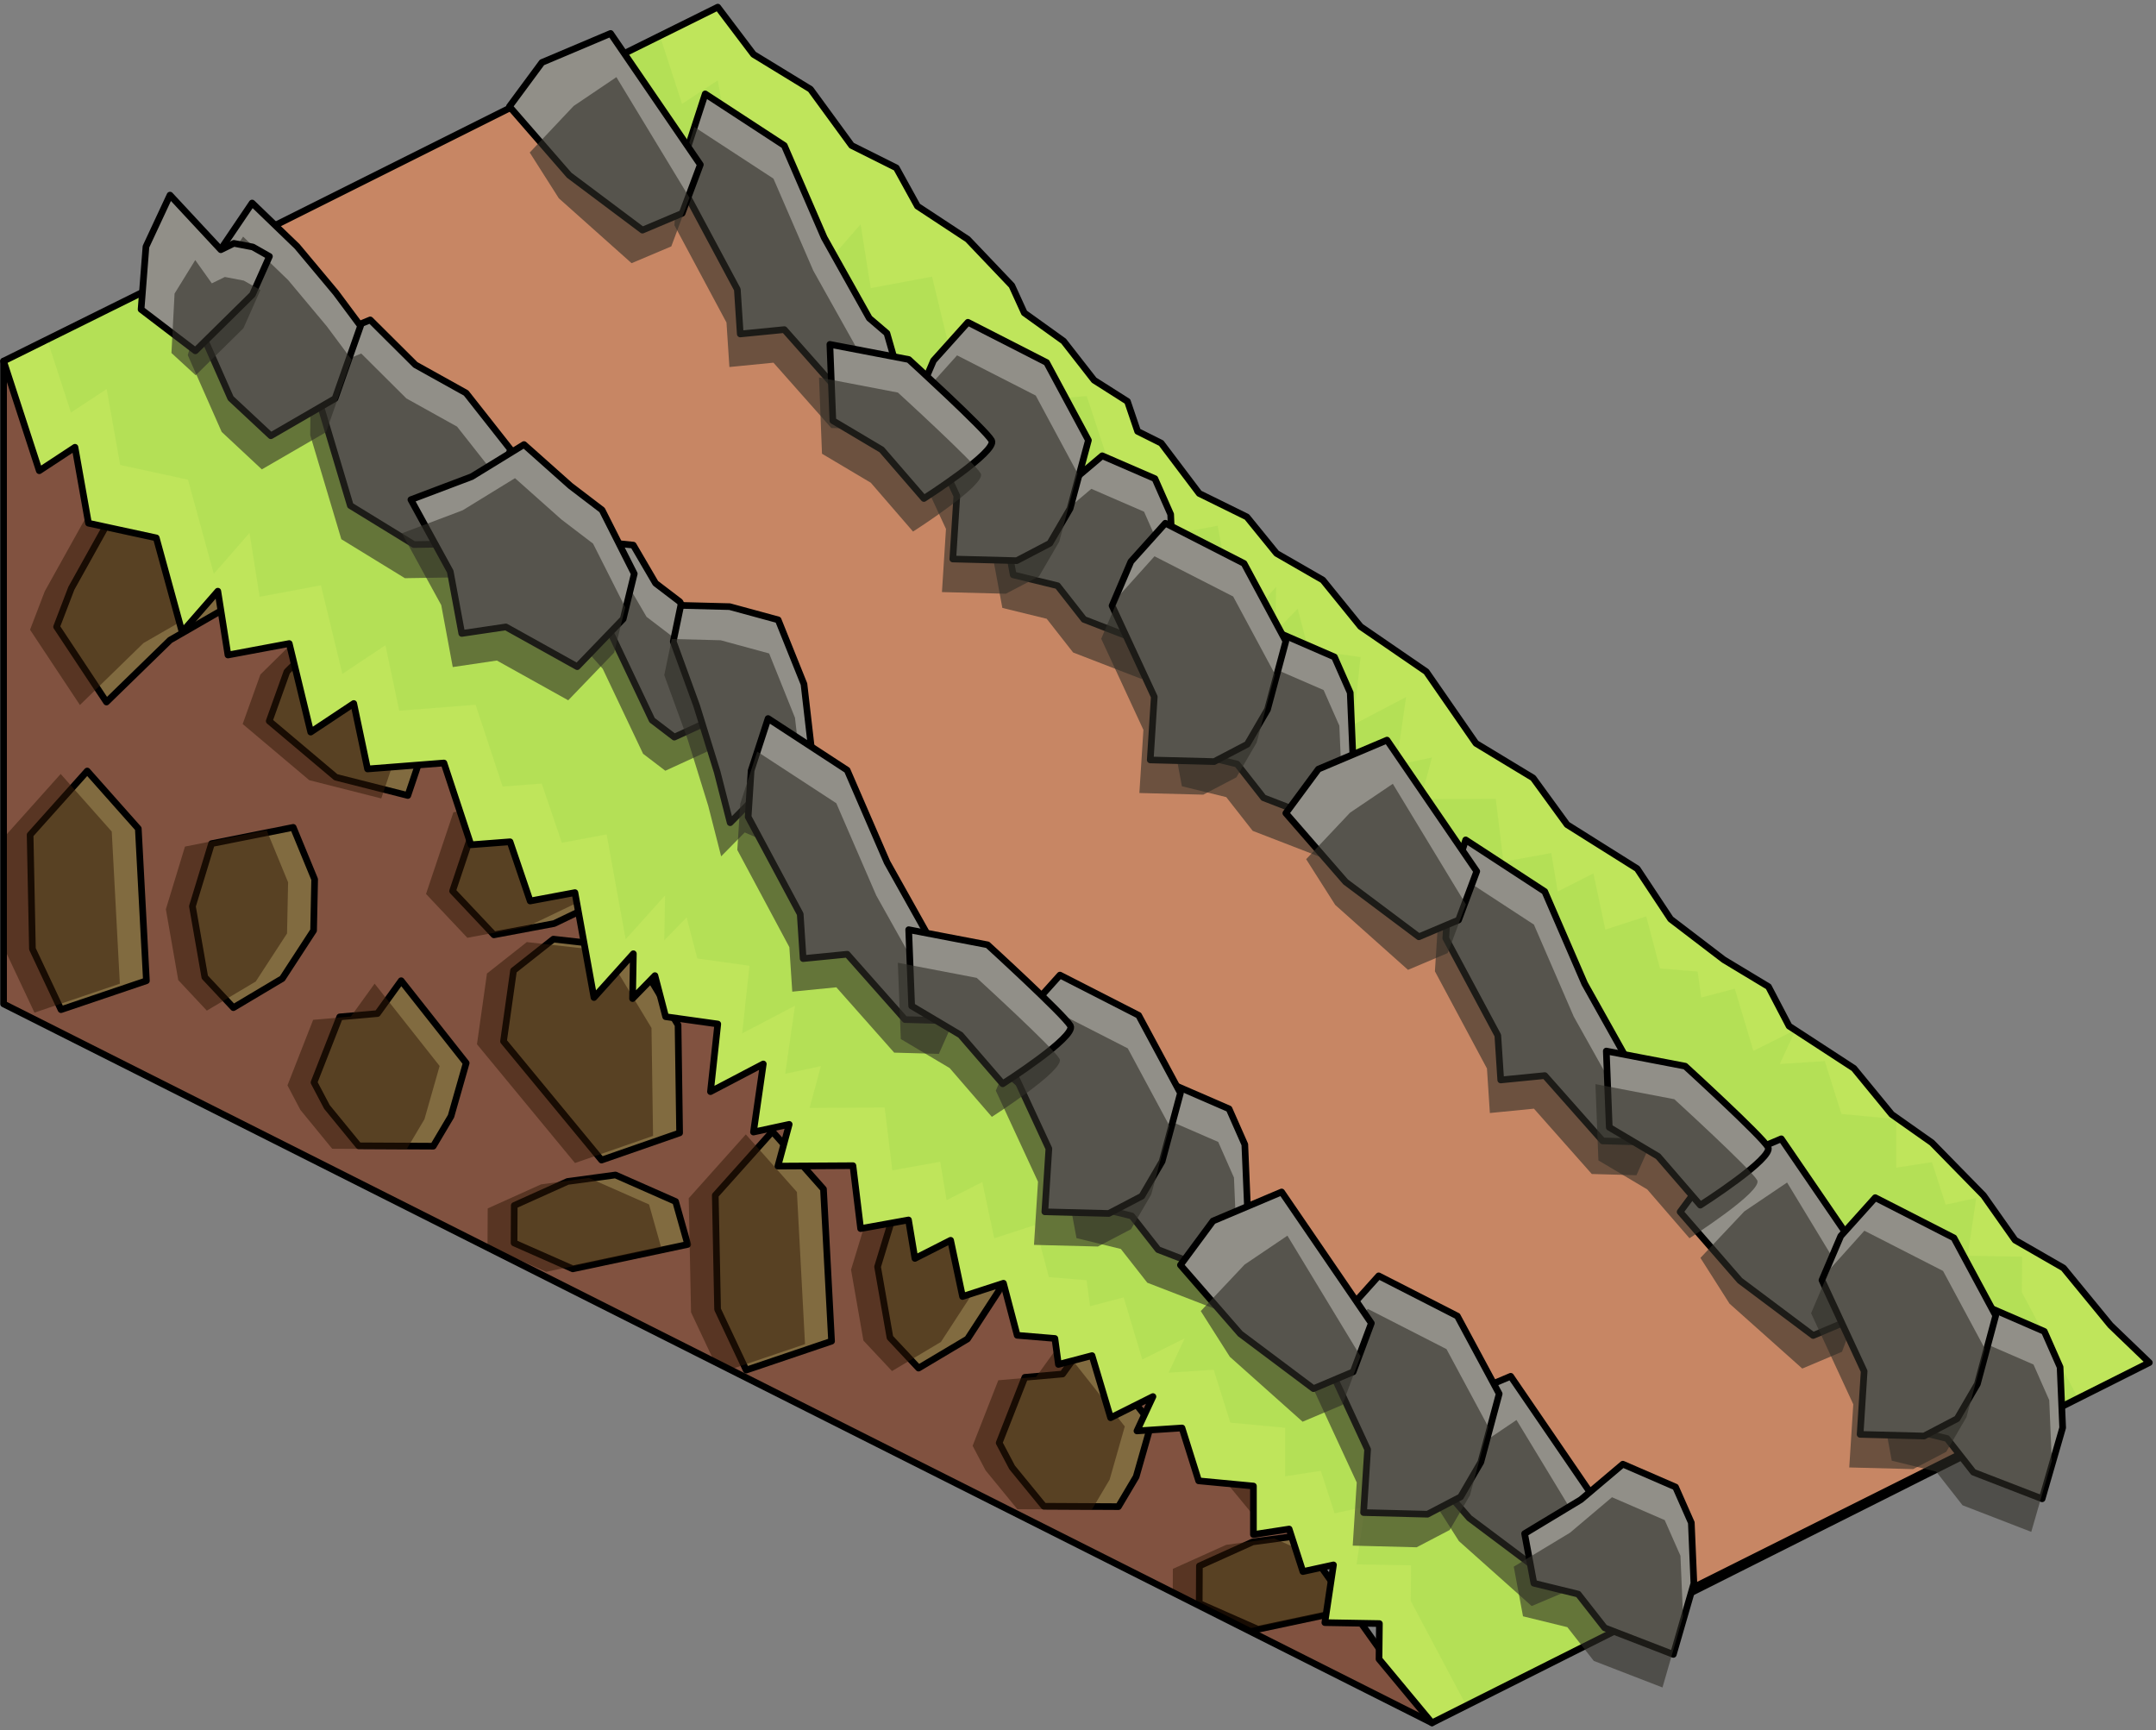 <?xml version="1.0" encoding="UTF-8" standalone="no"?><!DOCTYPE svg PUBLIC "-//W3C//DTD SVG 1.1//EN" "http://www.w3.org/Graphics/SVG/1.1/DTD/svg11.dtd"><svg width="100%" height="100%" viewBox="0 0 324 260" version="1.1" xmlns="http://www.w3.org/2000/svg" xmlns:xlink="http://www.w3.org/1999/xlink" xml:space="preserve" xmlns:serif="http://www.serif.com/" style="fill-rule:evenodd;clip-rule:evenodd;stroke-linecap:round;stroke-linejoin:round;stroke-miterlimit:1.5;"><rect x="0" y="0" width="324" height="260" fill="#808080" stroke="none"/><g id="Grass_Ramp_LeftUp_low-angle3"><path d="M107.867,107.934l107.331,150.97l-214.662,-108.038l0,-96.598l107.331,53.666Z" style="fill:#815240;"/><clipPath id="_clip1"><path d="M107.867,107.934l107.331,150.97l-214.662,-108.038l0,-96.598l107.331,53.666Z"/></clipPath><g clip-path="url(#_clip1)"><path d="M90.397,174.331l11.734,-4.08l-0.235,-16.221l-6.989,-11.581l-11.749,-1.32l-5.987,4.726l-1.503,10.627l14.729,17.849" style="fill:#816b40;stroke:#000;stroke-width:1px;"/><path d="M86.075,190.679l17.273,-3.671l-1.819,-6.448l-9.043,-3.989l-7.195,0.973l-8.01,3.609l-0.029,5.633l8.823,3.893Z" style="fill:#816b40;stroke:#000;stroke-width:1px;"/><path d="M49.134,166.351l4.778,5.837l11.198,0.057l2.666,-4.498l2.28,-7.998l-9.769,-12.374l-3.564,4.94l-5.674,0.498l-3.859,9.847l1.944,3.691" style="fill:#816b40;stroke:#000;stroke-width:1px;"/><path d="M74.224,140.484l-6.211,-6.587l4.115,-12.274l9.073,-1.735l7.964,-0.802l2.763,4.188l3.721,-1.191l5.457,1.532l1.352,4.444l-6.164,3.963l-4.606,2.727l-8.414,4.037l-9.05,1.698Z" style="fill:#816b40;stroke:#000;stroke-width:1px;"/><path d="M35.073,151.428l-4.294,-4.585l-1.862,-10.648l2.871,-9.417l12.278,-2.446l3.22,7.815l-0.16,7.686l-4.698,7.216l-7.355,4.379Z" style="fill:#816b40;stroke:#000;stroke-width:1px;"/><path d="M16,105.5l-7.494,-11.309l2.215,-5.782l10.317,-18.523c0,0 7.679,6.583 10.234,6.868c2.556,0.284 7.574,5.082 7.574,5.082l-3.96,8.979l-9.329,5.375l-9.557,9.31Z" style="fill:#816b40;stroke:#000;stroke-width:1px;"/><path d="M61.289,119.543l-10.819,-2.741l-10.011,-8.444l2.663,-7.436l5.35,-5.277l7.762,2.587l4.722,5.79l3.252,6.875l-2.919,8.646" style="fill:#816b40;stroke:#000;stroke-width:1px;"/><path d="M4.526,125.457l8.581,-9.592l7.678,8.654l1.217,22.864l-12.832,4.344l-4.296,-9.129l-0.348,-17.141" style="fill:#816b40;stroke:#000;stroke-width:1px;"/><path d="M82.085,191.122l17.273,-3.671l-1.819,-6.447l-9.042,-3.99l-7.196,0.973l-8.01,3.61l-0.029,5.632l8.823,3.893Zm4.322,-16.348l-14.729,-17.849l1.503,-10.627l5.987,-4.725l11.749,1.319l6.989,11.582l0.235,16.22l-11.734,4.08Zm-41.263,-7.979l-1.944,-3.691l3.859,-9.848l5.674,-0.498l3.564,-4.939l9.77,12.374l-2.281,7.998l-2.666,4.497l-11.198,-0.057l-4.778,-5.836Zm-44.608,-40.894l8.581,-9.593l7.678,8.655l1.217,22.864l-12.832,4.344l-4.296,-9.13l-0.348,-17.14Zm30.547,25.971l-4.294,-4.586l-1.862,-10.647l2.871,-9.418l12.278,-2.445l3.22,7.815l-0.16,7.685l-4.698,7.216l-7.355,4.38Zm39.151,-10.945l-6.211,-6.587l4.115,-12.273l9.073,-1.736l7.964,-0.801l2.763,4.187l3.721,-1.191l5.457,1.532l1.352,4.444l-6.164,3.963l-4.606,2.727l-8.414,4.037l-9.05,1.698Zm-12.935,-20.941l-10.819,-2.741l-10.011,-8.444l2.663,-7.435l5.35,-5.277l7.762,2.587l4.722,5.79l3.252,6.875l-2.919,8.645Zm-45.289,-14.042l-7.494,-11.309l2.215,-5.783l10.317,-18.523c0,0 7.679,6.584 10.234,6.868c2.556,0.284 7.574,5.082 7.574,5.082l-3.96,8.979l-9.329,5.376l-9.557,9.31Z" style="fill:#311807;fill-opacity:0.5;"/><path d="M193.362,228.497l11.735,-4.08l-0.236,-16.221l-6.989,-11.581l-11.749,-1.32l-5.987,4.726l-1.503,10.627l14.729,17.849" style="fill:#816b40;stroke:#000;stroke-width:1px;"/><path d="M189.04,244.844l17.273,-3.67l-1.819,-6.448l-9.042,-3.989l-7.196,0.973l-8.01,3.609l-0.029,5.633l8.823,3.892Z" style="fill:#816b40;stroke:#000;stroke-width:1px;"/><path d="M152.099,220.517l4.778,5.837l11.198,0.057l2.666,-4.498l2.281,-7.998l-9.77,-12.374l-3.564,4.94l-5.674,0.498l-3.859,9.847l1.944,3.691" style="fill:#816b40;stroke:#000;stroke-width:1px;"/><path d="M177.189,194.65l-6.21,-6.587l4.114,-12.274l9.073,-1.735l7.964,-0.802l2.764,4.188l3.72,-1.192l5.457,1.533l1.352,4.444l-6.164,3.962l-4.606,2.728l-8.414,4.037l-9.05,1.698Z" style="fill:#816b40;stroke:#000;stroke-width:1px;"/><path d="M138.039,205.594l-4.295,-4.585l-1.862,-10.648l2.871,-9.418l12.278,-2.445l3.22,7.815l-0.16,7.685l-4.698,7.217l-7.354,4.379Z" style="fill:#816b40;stroke:#000;stroke-width:1px;"/><path d="M118.965,159.666l-7.494,-11.309l2.215,-5.782l10.317,-18.523c0,0 7.679,6.583 10.234,6.867c2.556,0.285 7.574,5.083 7.574,5.083l-3.96,8.979l-9.329,5.375l-9.557,9.31Z" style="fill:#816b40;stroke:#000;stroke-width:1px;"/><path d="M164.254,173.709l-10.818,-2.742l-10.012,-8.443l2.663,-7.436l5.35,-5.277l7.762,2.587l4.722,5.79l3.252,6.875l-2.919,8.646" style="fill:#816b40;stroke:#000;stroke-width:1px;"/><path d="M107.491,179.623l8.581,-9.592l7.678,8.654l1.217,22.864l-12.832,4.344l-4.296,-9.129l-0.348,-17.141" style="fill:#816b40;stroke:#000;stroke-width:1px;"/><path d="M185.05,245.288l17.273,-3.671l-1.819,-6.448l-9.042,-3.989l-7.196,0.973l-8.01,3.61l-0.029,5.632l8.823,3.893Zm4.322,-16.348l-14.729,-17.849l1.503,-10.627l5.987,-4.726l11.749,1.32l6.989,11.581l0.236,16.221l-11.735,4.08Zm-41.263,-7.98l-1.944,-3.69l3.859,-9.848l5.674,-0.498l3.564,-4.939l9.77,12.374l-2.281,7.997l-2.666,4.498l-11.198,-0.057l-4.778,-5.837Zm-44.608,-40.893l8.581,-9.593l7.678,8.654l1.217,22.864l-12.832,4.345l-4.296,-9.13l-0.348,-17.14Zm30.548,25.971l-4.295,-4.586l-1.861,-10.647l2.87,-9.418l12.278,-2.445l3.22,7.814l-0.16,7.686l-4.698,7.216l-7.354,4.38Zm39.15,-10.945l-6.21,-6.587l4.114,-12.273l9.073,-1.736l7.964,-0.802l2.764,4.188l3.72,-1.191l5.458,1.532l1.351,4.444l-6.164,3.963l-4.606,2.727l-8.414,4.037l-9.05,1.698Zm-12.935,-20.941l-10.818,-2.741l-10.012,-8.444l2.663,-7.435l5.351,-5.277l7.761,2.587l4.722,5.789l3.252,6.875l-2.919,8.646Zm-45.289,-14.043l-7.494,-11.309l2.215,-5.782l10.317,-18.523c0,0 7.679,6.584 10.235,6.868c2.555,0.284 7.573,5.082 7.573,5.082l-3.96,8.979l-9.329,5.376l-9.557,9.309Z" style="fill:#311807;fill-opacity:0.5;"/></g><path d="M107.867,107.934l107.331,150.97l-214.662,-108.038l0,-96.598l107.331,53.666Z" style="fill:none;stroke:#000;stroke-width:1px;"/><path d="M0.536,54.268l5.366,16.472l5.367,-3.527l2.029,11.412l10.187,2.205l3.883,14.158l5.367,-6.148l1.521,9.592l9.212,-1.723l3.224,13.307l6.47,-4.296l2.074,9.836l11.477,-0.896l4.059,12.292l5.876,-0.452l3.024,8.898l6.729,-1.259l2.86,15.768l5.919,-6.585l-0.119,6.743l3.361,-3.451l1.61,6.172l7.835,1.097l-1.098,10.163l7.937,-4.158l-1.473,10.232l5.367,-1.156l-1.699,6.277l11.281,-0.067l1.151,9.454l7.198,-1.298l0.961,5.78l5.367,-2.724l1.791,8.447l6.149,-1.994l2.062,7.828l5.668,0.471l0.53,3.904l5.048,-1.326l2.792,9.336l6.367,-3.183l-2.405,5.165l6.771,-0.445l2.5,7.946l8.233,0.78l0,7.291l5.367,-0.828l2.066,6.391l4.597,-1.002l-1.297,8.675l8.197,0.142l-0.057,5.337l7.96,9.583l107.802,-54.137l-5.837,-5.612l-7.062,-8.608l-7.278,-4.186l-4.729,-6.706l-7.764,-7.931l-6.048,-4.264l-5.678,-6.917l-9.74,-6.345l-3.098,-5.928l-6.698,-4.036l-8.009,-6.118l-5.015,-7.569l-10.543,-6.624l-5.107,-7.017l-8.59,-5.199l-7.461,-10.77l-9.878,-6.783l-5.668,-6.986l-6.958,-4.006l-4.454,-5.478l-7.165,-3.528l-5.71,-7.562l-3.548,-1.774l-1.527,-4.5l-5.016,-3.187l-4.581,-5.871l-5.908,-4.242l-1.872,-4.106l-6.625,-6.958l-7.56,-4.977l-3.173,-5.756l-6.722,-3.361l-6.177,-8.455l-8.568,-5.237l-5.366,-7.097l-107.331,53.195Z" style="fill:#b4e164;"/><clipPath id="_clip2"><path d="M0.536,54.268l5.366,16.472l5.367,-3.527l2.029,11.412l10.187,2.205l3.883,14.158l5.367,-6.148l1.521,9.592l9.212,-1.723l3.224,13.307l6.47,-4.296l2.074,9.836l11.477,-0.896l4.059,12.292l5.876,-0.452l3.024,8.898l6.729,-1.259l2.86,15.768l5.919,-6.585l-0.119,6.743l3.361,-3.451l1.61,6.172l7.835,1.097l-1.098,10.163l7.937,-4.158l-1.473,10.232l5.367,-1.156l-1.699,6.277l11.281,-0.067l1.151,9.454l7.198,-1.298l0.961,5.78l5.367,-2.724l1.791,8.447l6.149,-1.994l2.062,7.828l5.668,0.471l0.53,3.904l5.048,-1.326l2.792,9.336l6.367,-3.183l-2.405,5.165l6.771,-0.445l2.5,7.946l8.233,0.78l0,7.291l5.367,-0.828l2.066,6.391l4.597,-1.002l-1.297,8.675l8.197,0.142l-0.057,5.337l7.96,9.583l107.802,-54.137l-5.837,-5.612l-7.062,-8.608l-7.278,-4.186l-4.729,-6.706l-7.764,-7.931l-6.048,-4.264l-5.678,-6.917l-9.74,-6.345l-3.098,-5.928l-6.698,-4.036l-8.009,-6.118l-5.015,-7.569l-10.543,-6.624l-5.107,-7.017l-8.59,-5.199l-7.461,-10.77l-9.878,-6.783l-5.668,-6.986l-6.958,-4.006l-4.454,-5.478l-7.165,-3.528l-5.71,-7.562l-3.548,-1.774l-1.527,-4.5l-5.016,-3.187l-4.581,-5.871l-5.908,-4.242l-1.872,-4.106l-6.625,-6.958l-7.56,-4.977l-3.173,-5.756l-6.722,-3.361l-6.177,-8.455l-8.568,-5.237l-5.366,-7.097l-107.331,53.195Z"/></clipPath><g clip-path="url(#_clip2)"><path d="M118.6,176l-142.424,-119.815l142.424,-71.211l222.314,226.936l-125.716,52.125l-96.598,-88.035Z" style="fill:#ffff28;fill-opacity:0.15;"/><path d="M97.379,-0.117l5.121,15.718l5.367,-3.527l2.029,11.412l10.187,2.205l3.884,14.158l5.366,-6.148l1.521,9.592l9.212,-1.723l3.224,13.307l6.47,-4.296l2.074,9.836l11.477,-0.896l4.059,12.292l5.876,-0.452l3.024,8.898l6.729,-1.259l2.86,15.768l5.919,-6.585l-0.119,6.743l3.361,-3.451l1.61,6.172l7.835,1.097l-1.098,10.163l7.938,-4.158l-1.473,10.232l5.366,-1.156l-1.699,6.277l11.282,-0.067l1.15,9.454l7.198,-1.298l0.961,5.78l5.367,-2.724l1.792,8.447l6.149,-1.994l2.061,7.828l5.668,0.471l0.53,3.904l5.048,-1.326l2.792,9.336l6.367,-3.183l-2.404,5.165l6.77,-0.445l2.501,7.946l8.232,0.78l0,7.291l5.367,-0.828l2.066,6.391l4.597,-1.002l-1.296,8.675l8.196,0.142l-0.057,5.337l10.097,19.012l21.409,-9.118l5.287,5.027l-118.535,50.484l-10.097,-19.012l0.057,-5.337l-8.197,-0.142l1.297,-8.675l-4.597,1.002l-2.066,-6.391l-5.367,0.828l0,-7.291l-8.233,-0.78l-2.5,-7.946l-6.771,0.445l2.405,-5.165l-6.367,3.183l-2.792,-9.336l-5.048,1.326l-0.53,-3.904l-5.668,-0.471l-2.062,-7.828l-6.149,1.994l-1.791,-8.447l-5.367,2.724l-0.961,-5.78l-7.198,1.298l-1.151,-9.454l-11.281,0.067l1.699,-6.277l-5.367,1.156l1.473,-10.232l-7.937,4.158l1.098,-10.163l-7.835,-1.097l-1.61,-6.172l-3.361,3.451l0.119,-6.743l-5.919,6.585l-2.86,-15.768l-6.729,1.259l-3.024,-8.898l-5.876,0.452l-4.059,-12.292l-11.477,0.896l-2.074,-9.836l-6.47,4.296l-3.224,-13.307l-9.212,1.723l-1.521,-9.592l-5.367,6.148l-3.883,-14.158l-10.187,-2.205l-2.029,-11.412l-5.367,3.527l-5.366,-16.472l92.084,-45.639Z" style="fill:#a1d84f;fill-opacity:0.35;"/></g><path d="M0.536,54.268l5.366,16.472l5.367,-3.527l2.029,11.412l10.187,2.205l3.883,14.158l5.367,-6.148l1.521,9.592l9.212,-1.723l3.224,13.307l6.47,-4.296l2.074,9.836l11.477,-0.896l4.059,12.292l5.876,-0.452l3.024,8.898l6.729,-1.259l2.86,15.768l5.919,-6.585l-0.119,6.743l3.361,-3.451l1.61,6.172l7.835,1.097l-1.098,10.163l7.937,-4.158l-1.473,10.232l5.367,-1.156l-1.699,6.277l11.281,-0.067l1.151,9.454l7.198,-1.298l0.961,5.78l5.367,-2.724l1.791,8.447l6.149,-1.994l2.062,7.828l5.668,0.471l0.53,3.904l5.048,-1.326l2.792,9.336l6.367,-3.183l-2.405,5.165l6.771,-0.445l2.5,7.946l8.233,0.78l0,7.291l5.367,-0.828l2.066,6.391l4.597,-1.002l-1.297,8.675l8.197,0.142l-0.057,5.337l7.96,9.583l107.802,-54.137l-5.837,-5.612l-7.062,-8.608l-7.278,-4.186l-4.729,-6.706l-7.764,-7.931l-6.048,-4.264l-5.678,-6.917l-9.74,-6.345l-3.098,-5.928l-6.698,-4.036l-8.009,-6.118l-5.015,-7.569l-10.543,-6.624l-5.107,-7.017l-8.59,-5.199l-7.461,-10.77l-9.878,-6.783l-5.668,-6.986l-6.958,-4.006l-4.454,-5.478l-7.165,-3.528l-5.71,-7.562l-3.548,-1.774l-1.527,-4.5l-5.016,-3.187l-4.581,-5.871l-5.908,-4.242l-1.872,-4.106l-6.625,-6.958l-7.56,-4.977l-3.173,-5.756l-6.722,-3.361l-6.177,-8.455l-8.568,-5.237l-5.366,-7.097l-107.331,53.195Z" style="fill:none;stroke:#000;stroke-width:1px;"/><g id="Way_Ramp_Up_low2"><path d="M85.451,11.809l-59.904,29.953l70.601,54.709l41.731,53.065l107.335,93.653l56.084,-28.043l-215.847,-203.337" style="fill:#c78664;stroke:#000;stroke-width:1px;"/><g><path d="M47.976,60.339l0.075,-9.126l7.588,-3.14l6.783,6.749l7.62,4.239l6.676,8.475l-4.917,14.151l-9.601,0.148l-9.552,-5.858l-4.672,-15.638Z" style="fill:#918f88;stroke:#000;stroke-width:1px;"/><path d="M46.622,65.39l0.075,-9.125l7.589,-3.141l6.782,6.749l7.62,4.239l6.676,8.476l-4.916,14.15l-9.602,0.149l-9.552,-5.858l-4.672,-15.639Z" style="fill:#2f2d27;fill-opacity:0.6;"/><path d="M54.184,48.978l-3.835,10.914l-9.647,5.592l-6.035,-5.634l-5.096,-11.537l2.927,-9.842l5.388,-7.964l6.766,6.525l5.827,6.968l3.705,4.978" style="fill:#918f88;stroke:#000;stroke-width:1px;"/><path d="M52.83,54.03l-3.835,10.914l-9.646,5.592l-6.036,-5.634l-5.096,-11.537l2.927,-9.842l5.389,-7.964l6.766,6.525l5.826,6.968l3.705,4.978" style="fill:#2f2d27;fill-opacity:0.6;"/><path d="M40.49,38.531l-2.559,5.747l-8.572,8.443l-8.157,-6.223l0.733,-9.435l3.613,-7.745l7.638,8.211l1.96,-0.96l2.844,0.545l2.5,1.417Z" style="fill:#918f88;stroke:#000;stroke-width:1px;"/><path d="M39.137,43.583l-2.56,5.746l-7.168,7.067l-3.644,-3.35l0.468,-8.931l3.108,-5.034l2.492,3.499l1.959,-0.959l2.844,0.545l2.501,1.417Z" style="fill:#2f2d27;fill-opacity:0.6;"/><path d="M97.995,108.223l-6.063,-12.77l-6.416,-7.21l0.028,-3.394l0.034,-4.211l4.794,0.794l4.796,0.485l3.347,5.728l3.66,2.792l2.484,4.758l4.708,11.244l-1.808,1.478l-6.224,2.854l-3.34,-2.548Z" style="fill:#918f88;stroke:#000;stroke-width:1px;"/><path d="M96.642,113.275l-6.063,-12.77l-6.417,-7.211l0.028,-3.393l0.035,-4.211l4.793,0.794l4.797,0.485l3.347,5.727l3.659,2.792l2.485,4.759l4.708,11.244l-1.808,1.478l-6.224,2.854l-3.34,-2.548Z" style="fill:#2f2d27;fill-opacity:0.6;"/><path d="M120.821,102.806l-3.88,-9.658l-7.289,-1.984l-7.344,-0.19l-1.13,5.432l3.513,9.646l3.09,9.974l1.946,7.607l3.544,-3.589l3.391,1.474l4.534,-1.449l1.266,-3.04l-1.641,-14.223" style="fill:#918f88;stroke:#000;stroke-width:1px;"/><path d="M119.467,107.858l-3.88,-9.658l-7.288,-1.984l-7.345,-0.19l-1.129,5.431l3.512,9.647l3.091,9.974l1.946,7.607l3.543,-3.59l3.391,1.475l4.534,-1.449l1.266,-3.04l-1.641,-14.223" style="fill:#2f2d27;fill-opacity:0.6;"/><path d="M85.708,73.001l-6.961,-6.196l-7.866,4.828l-9.133,3.454l5.915,10.794l1.73,9.311l6.628,-0.981l10.726,5.972l6.907,-7.171l1.662,-6.79l-4.838,-9.582l-4.77,-3.639Z" style="fill:#918f88;stroke:#000;stroke-width:1px;"/><path d="M84.354,78.053l-6.961,-6.197l-7.866,4.829l-9.132,3.454l5.915,10.794l1.73,9.31l6.628,-0.981l10.725,5.973l6.907,-7.171l1.663,-6.79l-4.838,-9.582l-4.771,-3.639Z" style="fill:#2f2d27;fill-opacity:0.6;"/><path d="M187.069,171.993l0.386,9.111l-3.086,10.681l-10.324,-3.994l-3.973,-5.069l-6.664,-1.632l-1.39,-7.457l8.453,-5.105l6.308,-5.331l7.924,3.437l2.366,5.359Z" style="fill:#918f88;stroke:#000;stroke-width:1px;"/><path d="M185.438,176.962l0.386,9.111l-3.087,10.681l-10.324,-3.994l-3.973,-5.069l-6.664,-1.632l-1.39,-7.458l8.454,-5.104l6.307,-5.331l7.924,3.436l2.367,5.36Z" style="fill:#2f2d27;fill-opacity:0.6;"/><path d="M177.395,164.259l-6.284,-11.686l-11.823,-6.042l-5.178,5.764l-2.828,6.633l6.341,13.689l-0.606,9.489l9.604,0.248l4.975,-2.603l3.043,-5.219l2.756,-10.273Z" style="fill:#918f88;stroke:#000;stroke-width:1px;"/><path d="M175.763,169.228l-6.284,-11.686l-11.823,-6.042l-5.178,5.764l-2.828,6.633l6.341,13.688l-0.606,9.489l9.604,0.248l4.976,-2.602l3.042,-5.219l2.756,-10.273Z" style="fill:#2f2d27;fill-opacity:0.6;"/><path d="M240.511,226.541l-2.731,7.316l-5.969,2.523l-11.005,-8.249l-8.984,-10.326l4.89,-6.622l10.314,-4.36l13.485,19.718Z" style="fill:#918f88;stroke:#000;stroke-width:1px;"/><path d="M238.88,231.51l-2.732,7.316l-5.968,2.523l-10.934,-9.754l-4.371,-6.874l6.595,-6.992l6.428,-4.339l10.982,18.12Z" style="fill:#2f2d27;fill-opacity:0.6;"/><path d="M254.169,228.826l0.386,9.111l-3.087,10.681l-10.324,-3.994l-3.973,-5.069l-6.664,-1.632l-1.39,-7.457l8.454,-5.105l6.307,-5.331l7.924,3.436l2.367,5.36Z" style="fill:#918f88;stroke:#000;stroke-width:1px;"/><path d="M252.537,233.795l0.386,9.111l-3.087,10.681l-10.324,-3.994l-3.973,-5.069l-6.664,-1.632l-1.39,-7.458l8.454,-5.104l6.307,-5.331l7.924,3.436l2.367,5.36Z" style="fill:#2f2d27;fill-opacity:0.6;"/><path d="M225.294,209.456l-6.284,-11.686l-11.823,-6.042l-5.178,5.764l-2.828,6.633l6.341,13.688l-0.606,9.489l9.603,0.248l4.976,-2.602l3.042,-5.219l2.757,-10.273Z" style="fill:#918f88;stroke:#000;stroke-width:1px;"/><path d="M223.662,214.425l-6.284,-11.686l-11.823,-6.042l-5.178,5.764l-2.828,6.632l6.341,13.689l-0.606,9.489l9.604,0.248l4.975,-2.602l3.043,-5.219l2.756,-10.273Z" style="fill:#2f2d27;fill-opacity:0.6;"/><path d="M133.303,129.573l-5.992,-13.837l-11.886,-7.759l-2.548,7.829l-0.444,6.949l7.822,14.608l0.438,6.69l6.622,-0.655l8.695,9.818l6.713,0.185l1.66,-3.726l-1.647,-5.725l-2.652,-2.267l-6.781,-12.11" style="fill:#918f88;stroke:#000;stroke-width:1px;"/><path d="M131.671,134.542l-5.992,-13.837l-11.886,-7.759l-2.548,7.829l-0.444,6.949l7.822,14.608l0.438,6.69l6.622,-0.655l8.695,9.818l6.713,0.185l1.66,-3.726l-1.647,-5.725l-2.652,-2.267l-6.781,-12.11" style="fill:#2f2d27;fill-opacity:0.6;"/><path d="M160.862,154.151c-0.916,-1.64 -12.449,-12.17 -12.449,-12.17l-11.857,-2.271l0.448,11.463l7.334,4.356l6.348,7.34c0,0 11.093,-7.078 10.176,-8.718Z" style="fill:#918f88;stroke:#000;stroke-width:1px;"/><path d="M159.231,159.12c-0.917,-1.64 -12.45,-12.17 -12.45,-12.17l-11.857,-2.271l0.448,11.463l7.334,4.356l6.349,7.34c0,0 11.092,-7.078 10.176,-8.718Z" style="fill:#2f2d27;fill-opacity:0.6;"/><path d="M206.085,198.842l-2.731,7.316l-5.969,2.523l-11.005,-8.249l-8.985,-10.326l4.891,-6.622l10.314,-4.36l13.485,19.718Z" style="fill:#918f88;stroke:#000;stroke-width:1px;"/><path d="M204.453,203.811l-2.731,7.316l-5.969,2.522l-10.933,-9.753l-4.371,-6.875l6.595,-6.992l6.427,-4.338l10.982,18.12Z" style="fill:#2f2d27;fill-opacity:0.6;"/></g><g><path d="M175.926,77.288l0.386,9.111l-3.087,10.681l-10.323,-3.994l-3.973,-5.069l-6.665,-1.632l-1.389,-7.457l8.453,-5.105l6.308,-5.331l7.923,3.436l2.367,5.36Z" style="fill:#918f88;stroke:#000;stroke-width:1px;"/><path d="M174.294,82.257l0.386,9.111l-3.086,10.681l-10.324,-3.994l-3.973,-5.069l-6.665,-1.632l-1.389,-7.458l8.453,-5.104l6.308,-5.331l7.924,3.436l2.366,5.36Z" style="fill:#2f2d27;fill-opacity:0.6;"/><path d="M163.566,66.16l-6.284,-11.686l-11.824,-6.042l-5.177,5.764l-2.829,6.633l6.341,13.688l-0.606,9.489l9.604,0.249l4.976,-2.603l3.042,-5.219l2.757,-10.273Z" style="fill:#918f88;stroke:#000;stroke-width:1px;"/><path d="M161.934,71.129l-6.284,-11.686l-11.823,-6.042l-5.178,5.764l-2.829,6.633l6.341,13.688l-0.606,9.489l9.604,0.248l4.976,-2.602l3.042,-5.219l2.757,-10.273Z" style="fill:#2f2d27;fill-opacity:0.6;"/><path d="M123.855,35.706l-5.992,-13.836l-11.886,-7.76l-2.548,7.829l-0.444,6.95l7.821,14.608l0.439,6.689l6.622,-0.654l8.695,9.817l6.713,0.186l1.66,-3.727l-1.647,-5.724l-2.653,-2.267l-6.78,-12.111" style="fill:#918f88;stroke:#000;stroke-width:1px;"/><path d="M122.223,40.675l-5.992,-13.836l-11.886,-7.76l-2.548,7.829l-0.444,6.95l7.822,14.608l0.438,6.689l6.622,-0.654l8.695,9.817l6.713,0.186l1.66,-3.727l-1.647,-5.724l-2.652,-2.267l-6.781,-12.111" style="fill:#2f2d27;fill-opacity:0.6;"/><path d="M149.018,66.194c-0.916,-1.64 -12.45,-12.169 -12.45,-12.169l-11.856,-2.272l0.448,11.463l7.333,4.357l6.349,7.339c0,0 11.093,-7.078 10.176,-8.718Z" style="fill:#918f88;stroke:#000;stroke-width:1px;"/><path d="M147.386,71.163c-0.916,-1.64 -12.45,-12.17 -12.45,-12.17l-11.856,-2.271l0.448,11.463l7.333,4.356l6.349,7.34c0,0 11.093,-7.078 10.176,-8.718Z" style="fill:#2f2d27;fill-opacity:0.6;"/><path d="M105.245,24.743l-2.732,7.316l-5.968,2.523l-11.006,-8.249l-8.984,-10.326l4.89,-6.622l10.314,-4.36l13.486,19.718Z" style="fill:#918f88;stroke:#000;stroke-width:1px;"/><path d="M103.613,29.712l-2.731,7.316l-5.969,2.522l-10.934,-9.753l-4.371,-6.875l6.595,-6.992l6.428,-4.338l10.982,18.12Z" style="fill:#2f2d27;fill-opacity:0.6;"/><path d="M202.908,104.089l0.386,9.111l-3.087,10.681l-10.323,-3.994l-3.973,-5.069l-6.665,-1.632l-1.389,-7.458l8.453,-5.104l6.308,-5.331l7.923,3.436l2.367,5.36Z" style="fill:#918f88;stroke:#000;stroke-width:1px;"/><path d="M201.276,109.058l0.386,9.111l-3.086,10.681l-10.324,-3.994l-3.973,-5.069l-6.665,-1.633l-1.389,-7.457l8.453,-5.104l6.308,-5.332l7.924,3.437l2.366,5.36Z" style="fill:#2f2d27;fill-opacity:0.6;"/><path d="M193.234,96.355l-6.284,-11.686l-11.823,-6.042l-5.178,5.764l-2.828,6.633l6.34,13.688l-0.605,9.489l9.603,0.248l4.976,-2.602l3.042,-5.219l2.757,-10.273Z" style="fill:#918f88;stroke:#000;stroke-width:1px;"/><path d="M191.602,101.324l-6.284,-11.686l-11.823,-6.042l-5.178,5.764l-2.828,6.633l6.341,13.688l-0.606,9.489l9.603,0.248l4.976,-2.602l3.042,-5.219l2.757,-10.273Z" style="fill:#2f2d27;fill-opacity:0.6;"/><path d="M281.176,190.853l-2.732,7.316l-5.968,2.522l-11.006,-8.248l-8.984,-10.326l4.89,-6.623l10.314,-4.359l13.486,19.718Z" style="fill:#918f88;stroke:#000;stroke-width:1px;"/><path d="M279.544,195.821l-2.731,7.316l-5.969,2.523l-10.934,-9.753l-4.371,-6.875l6.595,-6.992l6.428,-4.338l10.982,18.119Z" style="fill:#2f2d27;fill-opacity:0.6;"/><path d="M309.587,205.441l0.386,9.111l-3.086,10.681l-10.324,-3.994l-3.973,-5.069l-6.664,-1.632l-1.39,-7.458l8.453,-5.104l6.308,-5.331l7.924,3.436l2.366,5.36Z" style="fill:#918f88;stroke:#000;stroke-width:1px;"/><path d="M307.956,210.409l0.386,9.112l-3.087,10.681l-10.324,-3.994l-3.973,-5.069l-6.664,-1.633l-1.39,-7.457l8.454,-5.104l6.307,-5.332l7.924,3.437l2.367,5.359Z" style="fill:#2f2d27;fill-opacity:0.6;"/><path d="M299.913,197.707l-6.284,-11.686l-11.823,-6.042l-5.178,5.764l-2.828,6.633l6.341,13.688l-0.606,9.489l9.604,0.248l4.975,-2.602l3.043,-5.219l2.756,-10.273Z" style="fill:#918f88;stroke:#000;stroke-width:1px;"/><path d="M298.281,202.676l-6.284,-11.686l-11.823,-6.042l-5.178,5.764l-2.828,6.632l6.341,13.689l-0.606,9.489l9.604,0.248l4.976,-2.602l3.042,-5.22l2.756,-10.272Z" style="fill:#2f2d27;fill-opacity:0.6;"/><path d="M238.138,147.811l-5.992,-13.837l-11.886,-7.759l-2.548,7.829l-0.444,6.949l7.822,14.608l0.438,6.69l6.622,-0.655l8.695,9.818l6.713,0.185l1.66,-3.726l-1.647,-5.725l-2.652,-2.267l-6.781,-12.11" style="fill:#918f88;stroke:#000;stroke-width:1px;"/><path d="M236.506,152.78l-5.992,-13.837l-11.886,-7.759l-2.548,7.829l-0.444,6.949l7.822,14.608l0.438,6.69l6.622,-0.655l8.695,9.818l6.714,0.185l1.659,-3.726l-1.647,-5.725l-2.652,-2.267l-6.781,-12.11" style="fill:#2f2d27;fill-opacity:0.6;"/><path d="M265.698,172.389c-0.917,-1.64 -12.45,-12.17 -12.45,-12.17l-11.857,-2.271l0.448,11.463l7.334,4.356l6.348,7.34c0,0 11.093,-7.078 10.177,-8.718Z" style="fill:#918f88;stroke:#000;stroke-width:1px;"/><path d="M264.066,177.358c-0.917,-1.64 -12.45,-12.17 -12.45,-12.17l-11.857,-2.271l0.448,11.463l7.334,4.356l6.349,7.339c0,0 11.092,-7.077 10.176,-8.717Z" style="fill:#2f2d27;fill-opacity:0.6;"/><path d="M221.924,130.938l-2.731,7.316l-5.969,2.522l-11.006,-8.248l-8.984,-10.326l4.891,-6.623l10.314,-4.359l13.485,19.718Z" style="fill:#918f88;stroke:#000;stroke-width:1px;"/><path d="M220.292,135.906l-2.731,7.316l-5.969,2.523l-10.933,-9.753l-4.371,-6.875l6.595,-6.992l6.427,-4.338l10.982,18.119Z" style="fill:#2f2d27;fill-opacity:0.6;"/></g></g></g></svg>